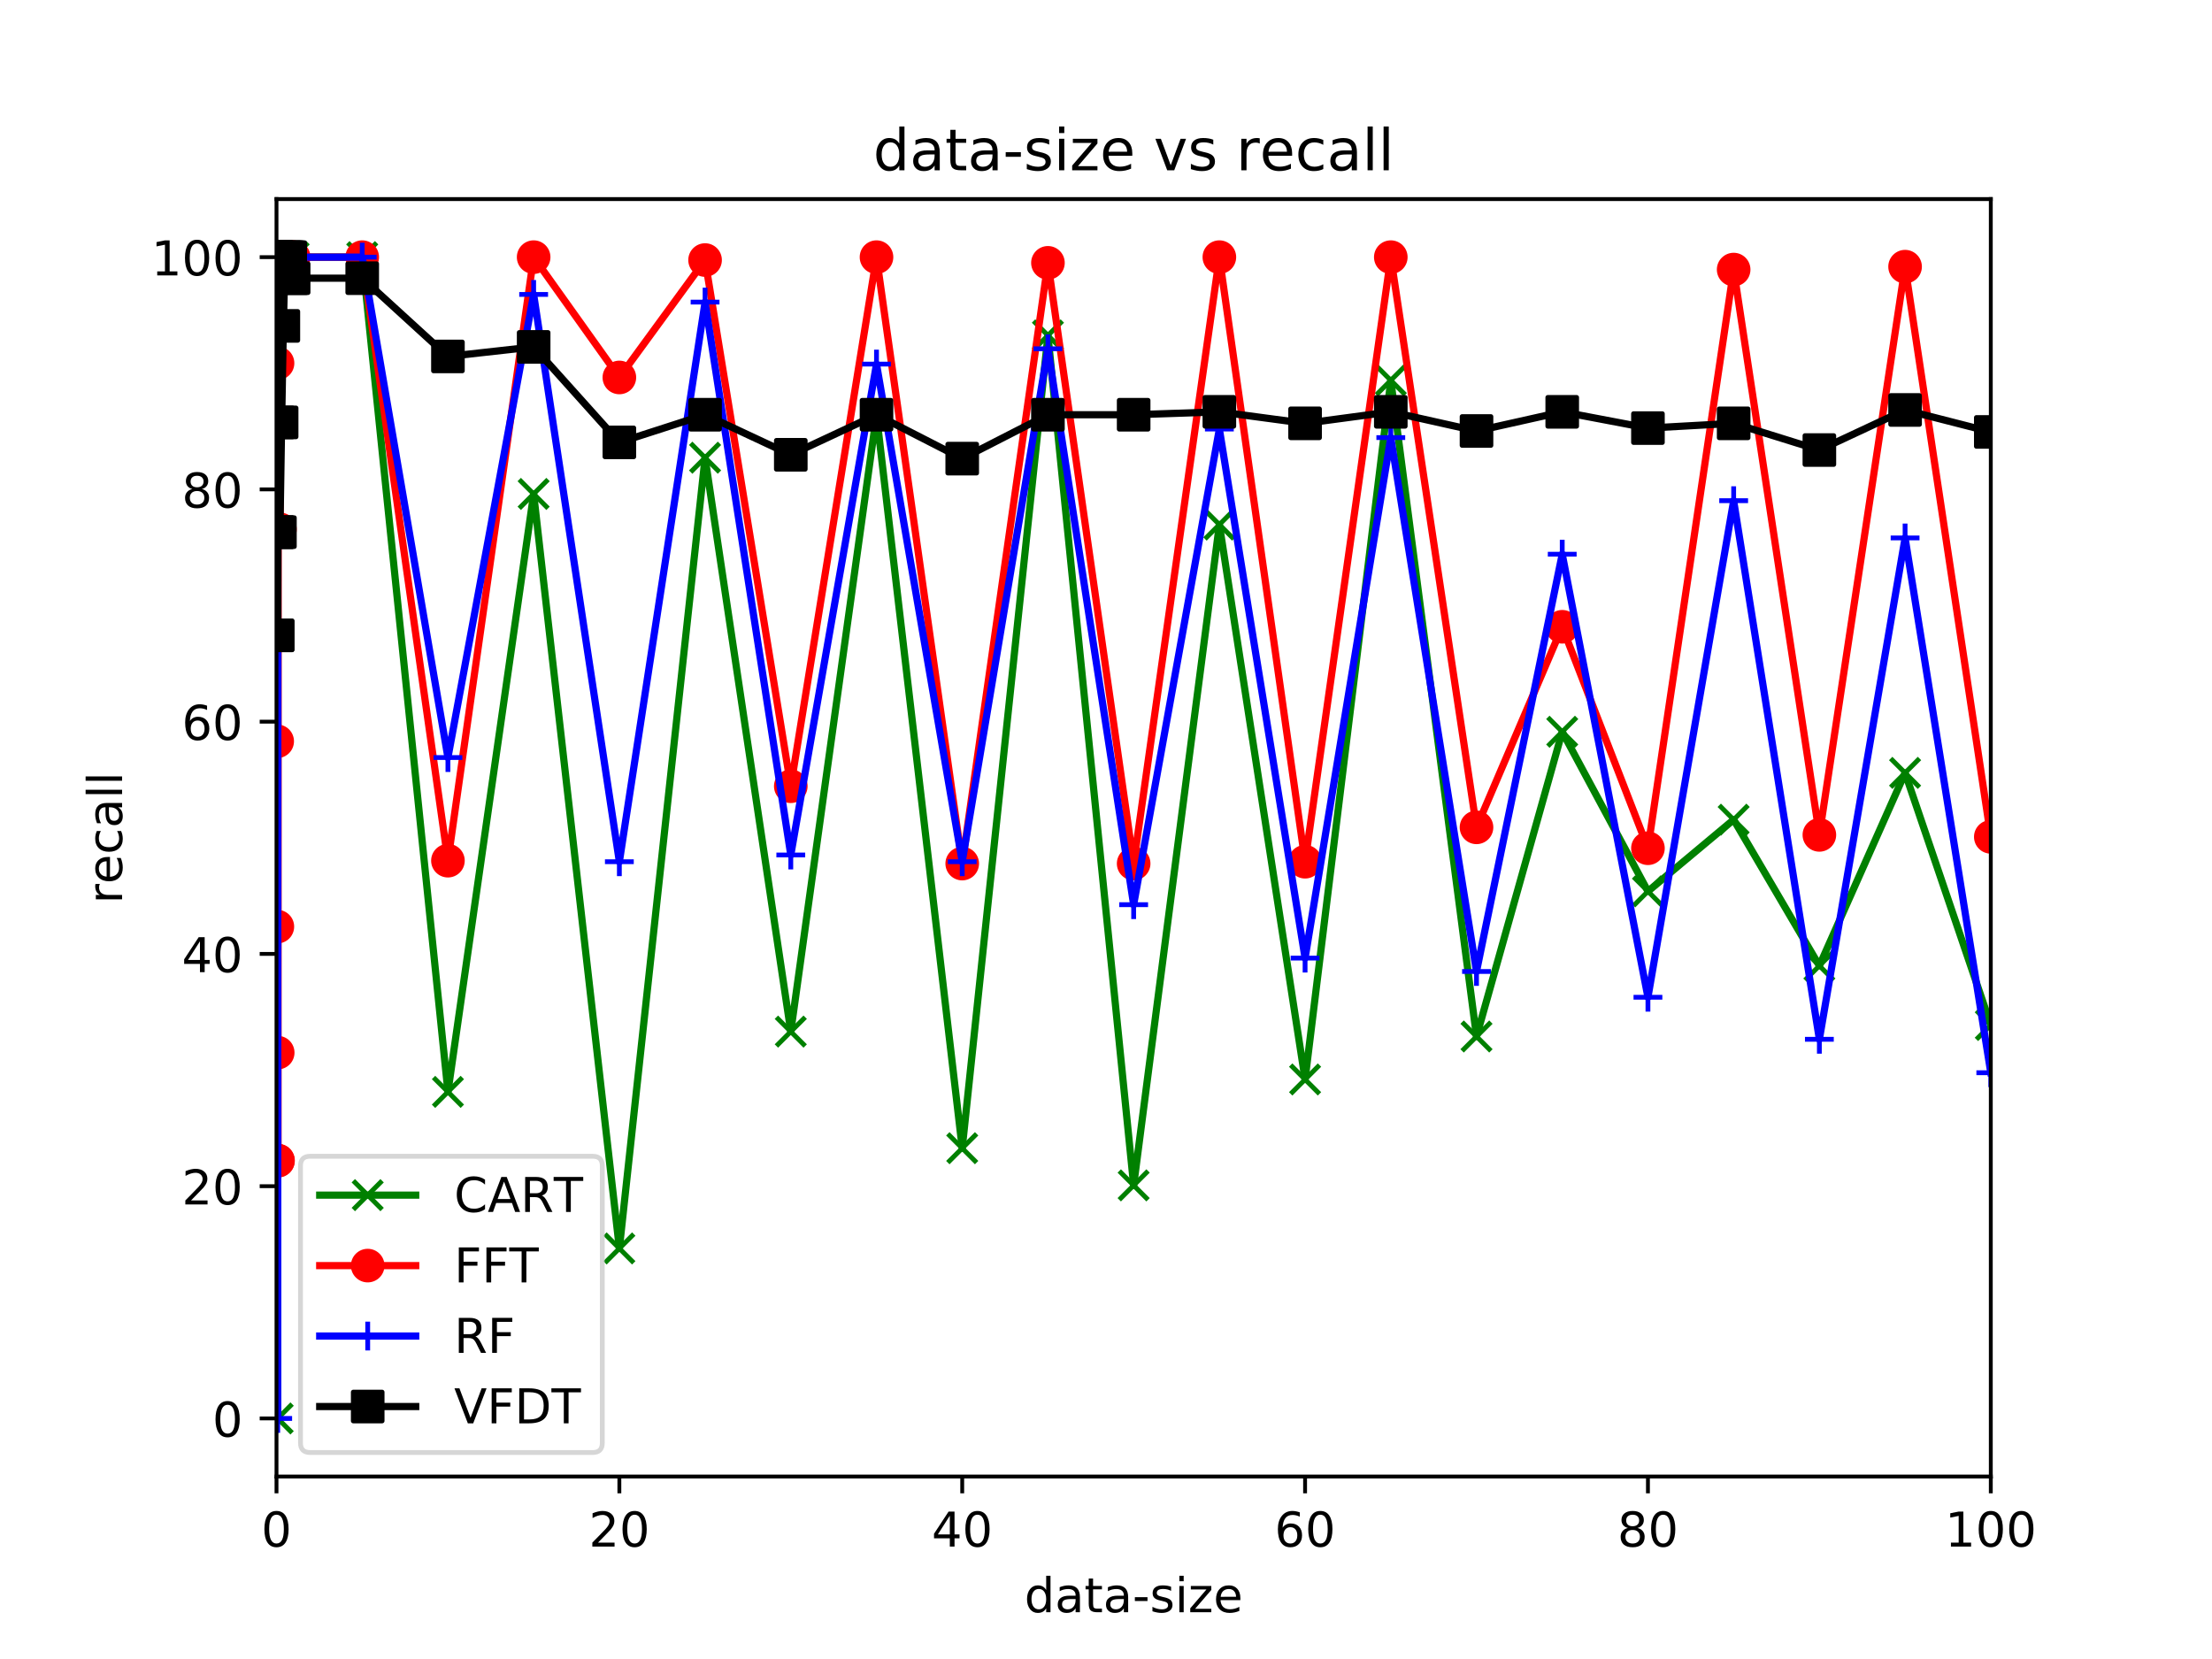 <?xml version="1.0" encoding="utf-8" standalone="no"?>
<!DOCTYPE svg PUBLIC "-//W3C//DTD SVG 1.1//EN"
  "http://www.w3.org/Graphics/SVG/1.1/DTD/svg11.dtd">
<!-- Created with matplotlib (https://matplotlib.org/) -->
<svg height="345.6pt" version="1.1" viewBox="0 0 460.8 345.6" width="460.8pt" xmlns="http://www.w3.org/2000/svg" xmlns:xlink="http://www.w3.org/1999/xlink">
 <defs>
  <style type="text/css">
*{stroke-linecap:butt;stroke-linejoin:round;}
  </style>
 </defs>
 <g id="figure_1">
  <g id="patch_1">
   <path d="M 0 345.6 
L 460.8 345.6 
L 460.8 0 
L 0 0 
z
" style="fill:#ffffff;"/>
  </g>
  <g id="axes_1">
   <g id="patch_2">
    <path d="M 57.6 307.584 
L 414.72 307.584 
L 414.72 41.472 
L 57.6 41.472 
z
" style="fill:#ffffff;"/>
   </g>
   <g id="matplotlib.axis_1">
    <g id="xtick_1">
     <g id="line2d_1">
      <defs>
       <path d="M 0 0 
L 0 3.5 
" id="m7867d76ad7" style="stroke:#000000;stroke-width:0.8;"/>
      </defs>
      <g>
       <use style="stroke:#000000;stroke-width:0.8;" x="57.6" xlink:href="#m7867d76ad7" y="307.584"/>
      </g>
     </g>
     <g id="text_1">
      <!-- 0 -->
      <defs>
       <path d="M 31.781 66.406 
Q 24.172 66.406 20.328 58.906 
Q 16.5 51.422 16.5 36.375 
Q 16.5 21.391 20.328 13.891 
Q 24.172 6.391 31.781 6.391 
Q 39.453 6.391 43.281 13.891 
Q 47.125 21.391 47.125 36.375 
Q 47.125 51.422 43.281 58.906 
Q 39.453 66.406 31.781 66.406 
z
M 31.781 74.219 
Q 44.047 74.219 50.516 64.516 
Q 56.984 54.828 56.984 36.375 
Q 56.984 17.969 50.516 8.266 
Q 44.047 -1.422 31.781 -1.422 
Q 19.531 -1.422 13.062 8.266 
Q 6.594 17.969 6.594 36.375 
Q 6.594 54.828 13.062 64.516 
Q 19.531 74.219 31.781 74.219 
z
" id="DejaVuSans-48"/>
      </defs>
      <g transform="translate(54.419 322.182)scale(0.1 -0.1)">
       <use xlink:href="#DejaVuSans-48"/>
      </g>
     </g>
    </g>
    <g id="xtick_2">
     <g id="line2d_2">
      <g>
       <use style="stroke:#000000;stroke-width:0.8;" x="129.024" xlink:href="#m7867d76ad7" y="307.584"/>
      </g>
     </g>
     <g id="text_2">
      <!-- 20 -->
      <defs>
       <path d="M 19.188 8.297 
L 53.609 8.297 
L 53.609 0 
L 7.328 0 
L 7.328 8.297 
Q 12.938 14.109 22.625 23.891 
Q 32.328 33.688 34.812 36.531 
Q 39.547 41.844 41.422 45.531 
Q 43.312 49.219 43.312 52.781 
Q 43.312 58.594 39.234 62.25 
Q 35.156 65.922 28.609 65.922 
Q 23.969 65.922 18.812 64.312 
Q 13.672 62.703 7.812 59.422 
L 7.812 69.391 
Q 13.766 71.781 18.938 73 
Q 24.125 74.219 28.422 74.219 
Q 39.75 74.219 46.484 68.547 
Q 53.219 62.891 53.219 53.422 
Q 53.219 48.922 51.531 44.891 
Q 49.859 40.875 45.406 35.406 
Q 44.188 33.984 37.641 27.219 
Q 31.109 20.453 19.188 8.297 
z
" id="DejaVuSans-50"/>
      </defs>
      <g transform="translate(122.662 322.182)scale(0.1 -0.1)">
       <use xlink:href="#DejaVuSans-50"/>
       <use x="63.623" xlink:href="#DejaVuSans-48"/>
      </g>
     </g>
    </g>
    <g id="xtick_3">
     <g id="line2d_3">
      <g>
       <use style="stroke:#000000;stroke-width:0.8;" x="200.448" xlink:href="#m7867d76ad7" y="307.584"/>
      </g>
     </g>
     <g id="text_3">
      <!-- 40 -->
      <defs>
       <path d="M 37.797 64.312 
L 12.891 25.391 
L 37.797 25.391 
z
M 35.203 72.906 
L 47.609 72.906 
L 47.609 25.391 
L 58.016 25.391 
L 58.016 17.188 
L 47.609 17.188 
L 47.609 0 
L 37.797 0 
L 37.797 17.188 
L 4.891 17.188 
L 4.891 26.703 
z
" id="DejaVuSans-52"/>
      </defs>
      <g transform="translate(194.085 322.182)scale(0.1 -0.1)">
       <use xlink:href="#DejaVuSans-52"/>
       <use x="63.623" xlink:href="#DejaVuSans-48"/>
      </g>
     </g>
    </g>
    <g id="xtick_4">
     <g id="line2d_4">
      <g>
       <use style="stroke:#000000;stroke-width:0.8;" x="271.872" xlink:href="#m7867d76ad7" y="307.584"/>
      </g>
     </g>
     <g id="text_4">
      <!-- 60 -->
      <defs>
       <path d="M 33.016 40.375 
Q 26.375 40.375 22.484 35.828 
Q 18.609 31.297 18.609 23.391 
Q 18.609 15.531 22.484 10.953 
Q 26.375 6.391 33.016 6.391 
Q 39.656 6.391 43.531 10.953 
Q 47.406 15.531 47.406 23.391 
Q 47.406 31.297 43.531 35.828 
Q 39.656 40.375 33.016 40.375 
z
M 52.594 71.297 
L 52.594 62.312 
Q 48.875 64.062 45.094 64.984 
Q 41.312 65.922 37.594 65.922 
Q 27.828 65.922 22.672 59.328 
Q 17.531 52.734 16.797 39.406 
Q 19.672 43.656 24.016 45.922 
Q 28.375 48.188 33.594 48.188 
Q 44.578 48.188 50.953 41.516 
Q 57.328 34.859 57.328 23.391 
Q 57.328 12.156 50.688 5.359 
Q 44.047 -1.422 33.016 -1.422 
Q 20.359 -1.422 13.672 8.266 
Q 6.984 17.969 6.984 36.375 
Q 6.984 53.656 15.188 63.938 
Q 23.391 74.219 37.203 74.219 
Q 40.922 74.219 44.703 73.484 
Q 48.484 72.75 52.594 71.297 
z
" id="DejaVuSans-54"/>
      </defs>
      <g transform="translate(265.51 322.182)scale(0.1 -0.1)">
       <use xlink:href="#DejaVuSans-54"/>
       <use x="63.623" xlink:href="#DejaVuSans-48"/>
      </g>
     </g>
    </g>
    <g id="xtick_5">
     <g id="line2d_5">
      <g>
       <use style="stroke:#000000;stroke-width:0.8;" x="343.296" xlink:href="#m7867d76ad7" y="307.584"/>
      </g>
     </g>
     <g id="text_5">
      <!-- 80 -->
      <defs>
       <path d="M 31.781 34.625 
Q 24.75 34.625 20.719 30.859 
Q 16.703 27.094 16.703 20.516 
Q 16.703 13.922 20.719 10.156 
Q 24.75 6.391 31.781 6.391 
Q 38.812 6.391 42.859 10.172 
Q 46.922 13.969 46.922 20.516 
Q 46.922 27.094 42.891 30.859 
Q 38.875 34.625 31.781 34.625 
z
M 21.922 38.812 
Q 15.578 40.375 12.031 44.719 
Q 8.5 49.078 8.5 55.328 
Q 8.5 64.062 14.719 69.141 
Q 20.953 74.219 31.781 74.219 
Q 42.672 74.219 48.875 69.141 
Q 55.078 64.062 55.078 55.328 
Q 55.078 49.078 51.531 44.719 
Q 48 40.375 41.703 38.812 
Q 48.828 37.156 52.797 32.312 
Q 56.781 27.484 56.781 20.516 
Q 56.781 9.906 50.312 4.234 
Q 43.844 -1.422 31.781 -1.422 
Q 19.734 -1.422 13.25 4.234 
Q 6.781 9.906 6.781 20.516 
Q 6.781 27.484 10.781 32.312 
Q 14.797 37.156 21.922 38.812 
z
M 18.312 54.391 
Q 18.312 48.734 21.844 45.562 
Q 25.391 42.391 31.781 42.391 
Q 38.141 42.391 41.719 45.562 
Q 45.312 48.734 45.312 54.391 
Q 45.312 60.062 41.719 63.234 
Q 38.141 66.406 31.781 66.406 
Q 25.391 66.406 21.844 63.234 
Q 18.312 60.062 18.312 54.391 
z
" id="DejaVuSans-56"/>
      </defs>
      <g transform="translate(336.933 322.182)scale(0.1 -0.1)">
       <use xlink:href="#DejaVuSans-56"/>
       <use x="63.623" xlink:href="#DejaVuSans-48"/>
      </g>
     </g>
    </g>
    <g id="xtick_6">
     <g id="line2d_6">
      <g>
       <use style="stroke:#000000;stroke-width:0.8;" x="414.72" xlink:href="#m7867d76ad7" y="307.584"/>
      </g>
     </g>
     <g id="text_6">
      <!-- 100 -->
      <defs>
       <path d="M 12.406 8.297 
L 28.516 8.297 
L 28.516 63.922 
L 10.984 60.406 
L 10.984 69.391 
L 28.422 72.906 
L 38.281 72.906 
L 38.281 8.297 
L 54.391 8.297 
L 54.391 0 
L 12.406 0 
z
" id="DejaVuSans-49"/>
      </defs>
      <g transform="translate(405.176 322.182)scale(0.1 -0.1)">
       <use xlink:href="#DejaVuSans-49"/>
       <use x="63.623" xlink:href="#DejaVuSans-48"/>
       <use x="127.246" xlink:href="#DejaVuSans-48"/>
      </g>
     </g>
    </g>
    <g id="text_7">
     <!-- data-size -->
     <defs>
      <path d="M 45.406 46.391 
L 45.406 75.984 
L 54.391 75.984 
L 54.391 0 
L 45.406 0 
L 45.406 8.203 
Q 42.578 3.328 38.25 0.953 
Q 33.938 -1.422 27.875 -1.422 
Q 17.969 -1.422 11.734 6.484 
Q 5.516 14.406 5.516 27.297 
Q 5.516 40.188 11.734 48.094 
Q 17.969 56 27.875 56 
Q 33.938 56 38.25 53.625 
Q 42.578 51.266 45.406 46.391 
z
M 14.797 27.297 
Q 14.797 17.391 18.875 11.75 
Q 22.953 6.109 30.078 6.109 
Q 37.203 6.109 41.297 11.75 
Q 45.406 17.391 45.406 27.297 
Q 45.406 37.203 41.297 42.844 
Q 37.203 48.484 30.078 48.484 
Q 22.953 48.484 18.875 42.844 
Q 14.797 37.203 14.797 27.297 
z
" id="DejaVuSans-100"/>
      <path d="M 34.281 27.484 
Q 23.391 27.484 19.188 25 
Q 14.984 22.516 14.984 16.5 
Q 14.984 11.719 18.141 8.906 
Q 21.297 6.109 26.703 6.109 
Q 34.188 6.109 38.703 11.406 
Q 43.219 16.703 43.219 25.484 
L 43.219 27.484 
z
M 52.203 31.203 
L 52.203 0 
L 43.219 0 
L 43.219 8.297 
Q 40.141 3.328 35.547 0.953 
Q 30.953 -1.422 24.312 -1.422 
Q 15.922 -1.422 10.953 3.297 
Q 6 8.016 6 15.922 
Q 6 25.141 12.172 29.828 
Q 18.359 34.516 30.609 34.516 
L 43.219 34.516 
L 43.219 35.406 
Q 43.219 41.609 39.141 45 
Q 35.062 48.391 27.688 48.391 
Q 23 48.391 18.547 47.266 
Q 14.109 46.141 10.016 43.891 
L 10.016 52.203 
Q 14.938 54.109 19.578 55.047 
Q 24.219 56 28.609 56 
Q 40.484 56 46.344 49.844 
Q 52.203 43.703 52.203 31.203 
z
" id="DejaVuSans-97"/>
      <path d="M 18.312 70.219 
L 18.312 54.688 
L 36.812 54.688 
L 36.812 47.703 
L 18.312 47.703 
L 18.312 18.016 
Q 18.312 11.328 20.141 9.422 
Q 21.969 7.516 27.594 7.516 
L 36.812 7.516 
L 36.812 0 
L 27.594 0 
Q 17.188 0 13.234 3.875 
Q 9.281 7.766 9.281 18.016 
L 9.281 47.703 
L 2.688 47.703 
L 2.688 54.688 
L 9.281 54.688 
L 9.281 70.219 
z
" id="DejaVuSans-116"/>
      <path d="M 4.891 31.391 
L 31.203 31.391 
L 31.203 23.391 
L 4.891 23.391 
z
" id="DejaVuSans-45"/>
      <path d="M 44.281 53.078 
L 44.281 44.578 
Q 40.484 46.531 36.375 47.5 
Q 32.281 48.484 27.875 48.484 
Q 21.188 48.484 17.844 46.438 
Q 14.5 44.391 14.5 40.281 
Q 14.5 37.156 16.891 35.375 
Q 19.281 33.594 26.516 31.984 
L 29.594 31.297 
Q 39.156 29.25 43.188 25.516 
Q 47.219 21.781 47.219 15.094 
Q 47.219 7.469 41.188 3.016 
Q 35.156 -1.422 24.609 -1.422 
Q 20.219 -1.422 15.453 -0.562 
Q 10.688 0.297 5.422 2 
L 5.422 11.281 
Q 10.406 8.688 15.234 7.391 
Q 20.062 6.109 24.812 6.109 
Q 31.156 6.109 34.562 8.281 
Q 37.984 10.453 37.984 14.406 
Q 37.984 18.062 35.516 20.016 
Q 33.062 21.969 24.703 23.781 
L 21.578 24.516 
Q 13.234 26.266 9.516 29.906 
Q 5.812 33.547 5.812 39.891 
Q 5.812 47.609 11.281 51.797 
Q 16.75 56 26.812 56 
Q 31.781 56 36.172 55.266 
Q 40.578 54.547 44.281 53.078 
z
" id="DejaVuSans-115"/>
      <path d="M 9.422 54.688 
L 18.406 54.688 
L 18.406 0 
L 9.422 0 
z
M 9.422 75.984 
L 18.406 75.984 
L 18.406 64.594 
L 9.422 64.594 
z
" id="DejaVuSans-105"/>
      <path d="M 5.516 54.688 
L 48.188 54.688 
L 48.188 46.484 
L 14.406 7.172 
L 48.188 7.172 
L 48.188 0 
L 4.297 0 
L 4.297 8.203 
L 38.094 47.516 
L 5.516 47.516 
z
" id="DejaVuSans-122"/>
      <path d="M 56.203 29.594 
L 56.203 25.203 
L 14.891 25.203 
Q 15.484 15.922 20.484 11.062 
Q 25.484 6.203 34.422 6.203 
Q 39.594 6.203 44.453 7.469 
Q 49.312 8.734 54.109 11.281 
L 54.109 2.781 
Q 49.266 0.734 44.188 -0.344 
Q 39.109 -1.422 33.891 -1.422 
Q 20.797 -1.422 13.156 6.188 
Q 5.516 13.812 5.516 26.812 
Q 5.516 40.234 12.766 48.109 
Q 20.016 56 32.328 56 
Q 43.359 56 49.781 48.891 
Q 56.203 41.797 56.203 29.594 
z
M 47.219 32.234 
Q 47.125 39.594 43.094 43.984 
Q 39.062 48.391 32.422 48.391 
Q 24.906 48.391 20.391 44.141 
Q 15.875 39.891 15.188 32.172 
z
" id="DejaVuSans-101"/>
     </defs>
     <g transform="translate(213.399 335.861)scale(0.1 -0.1)">
      <use xlink:href="#DejaVuSans-100"/>
      <use x="63.477" xlink:href="#DejaVuSans-97"/>
      <use x="124.756" xlink:href="#DejaVuSans-116"/>
      <use x="163.965" xlink:href="#DejaVuSans-97"/>
      <use x="225.244" xlink:href="#DejaVuSans-45"/>
      <use x="261.328" xlink:href="#DejaVuSans-115"/>
      <use x="313.428" xlink:href="#DejaVuSans-105"/>
      <use x="341.211" xlink:href="#DejaVuSans-122"/>
      <use x="393.701" xlink:href="#DejaVuSans-101"/>
     </g>
    </g>
   </g>
   <g id="matplotlib.axis_2">
    <g id="ytick_1">
     <g id="line2d_7">
      <defs>
       <path d="M 0 0 
L -3.5 0 
" id="m55bef85849" style="stroke:#000000;stroke-width:0.8;"/>
      </defs>
      <g>
       <use style="stroke:#000000;stroke-width:0.8;" x="57.6" xlink:href="#m55bef85849" y="295.488"/>
      </g>
     </g>
     <g id="text_8">
      <!-- 0 -->
      <g transform="translate(44.237 299.287)scale(0.1 -0.1)">
       <use xlink:href="#DejaVuSans-48"/>
      </g>
     </g>
    </g>
    <g id="ytick_2">
     <g id="line2d_8">
      <g>
       <use style="stroke:#000000;stroke-width:0.8;" x="57.6" xlink:href="#m55bef85849" y="247.104"/>
      </g>
     </g>
     <g id="text_9">
      <!-- 20 -->
      <g transform="translate(37.875 250.903)scale(0.1 -0.1)">
       <use xlink:href="#DejaVuSans-50"/>
       <use x="63.623" xlink:href="#DejaVuSans-48"/>
      </g>
     </g>
    </g>
    <g id="ytick_3">
     <g id="line2d_9">
      <g>
       <use style="stroke:#000000;stroke-width:0.8;" x="57.6" xlink:href="#m55bef85849" y="198.72"/>
      </g>
     </g>
     <g id="text_10">
      <!-- 40 -->
      <g transform="translate(37.875 202.519)scale(0.1 -0.1)">
       <use xlink:href="#DejaVuSans-52"/>
       <use x="63.623" xlink:href="#DejaVuSans-48"/>
      </g>
     </g>
    </g>
    <g id="ytick_4">
     <g id="line2d_10">
      <g>
       <use style="stroke:#000000;stroke-width:0.8;" x="57.6" xlink:href="#m55bef85849" y="150.336"/>
      </g>
     </g>
     <g id="text_11">
      <!-- 60 -->
      <g transform="translate(37.875 154.135)scale(0.1 -0.1)">
       <use xlink:href="#DejaVuSans-54"/>
       <use x="63.623" xlink:href="#DejaVuSans-48"/>
      </g>
     </g>
    </g>
    <g id="ytick_5">
     <g id="line2d_11">
      <g>
       <use style="stroke:#000000;stroke-width:0.8;" x="57.6" xlink:href="#m55bef85849" y="101.952"/>
      </g>
     </g>
     <g id="text_12">
      <!-- 80 -->
      <g transform="translate(37.875 105.751)scale(0.1 -0.1)">
       <use xlink:href="#DejaVuSans-56"/>
       <use x="63.623" xlink:href="#DejaVuSans-48"/>
      </g>
     </g>
    </g>
    <g id="ytick_6">
     <g id="line2d_12">
      <g>
       <use style="stroke:#000000;stroke-width:0.8;" x="57.6" xlink:href="#m55bef85849" y="53.568"/>
      </g>
     </g>
     <g id="text_13">
      <!-- 100 -->
      <g transform="translate(31.512 57.367)scale(0.1 -0.1)">
       <use xlink:href="#DejaVuSans-49"/>
       <use x="63.623" xlink:href="#DejaVuSans-48"/>
       <use x="127.246" xlink:href="#DejaVuSans-48"/>
      </g>
     </g>
    </g>
    <g id="text_14">
     <!-- recall -->
     <defs>
      <path d="M 41.109 46.297 
Q 39.594 47.172 37.812 47.578 
Q 36.031 48 33.891 48 
Q 26.266 48 22.188 43.047 
Q 18.109 38.094 18.109 28.812 
L 18.109 0 
L 9.078 0 
L 9.078 54.688 
L 18.109 54.688 
L 18.109 46.188 
Q 20.953 51.172 25.484 53.578 
Q 30.031 56 36.531 56 
Q 37.453 56 38.578 55.875 
Q 39.703 55.766 41.062 55.516 
z
" id="DejaVuSans-114"/>
      <path d="M 48.781 52.594 
L 48.781 44.188 
Q 44.969 46.297 41.141 47.344 
Q 37.312 48.391 33.406 48.391 
Q 24.656 48.391 19.812 42.844 
Q 14.984 37.312 14.984 27.297 
Q 14.984 17.281 19.812 11.734 
Q 24.656 6.203 33.406 6.203 
Q 37.312 6.203 41.141 7.25 
Q 44.969 8.297 48.781 10.406 
L 48.781 2.094 
Q 45.016 0.344 40.984 -0.531 
Q 36.969 -1.422 32.422 -1.422 
Q 20.062 -1.422 12.781 6.344 
Q 5.516 14.109 5.516 27.297 
Q 5.516 40.672 12.859 48.328 
Q 20.219 56 33.016 56 
Q 37.156 56 41.109 55.141 
Q 45.062 54.297 48.781 52.594 
z
" id="DejaVuSans-99"/>
      <path d="M 9.422 75.984 
L 18.406 75.984 
L 18.406 0 
L 9.422 0 
z
" id="DejaVuSans-108"/>
     </defs>
     <g transform="translate(25.433 188.25)rotate(-90)scale(0.1 -0.1)">
      <use xlink:href="#DejaVuSans-114"/>
      <use x="41.082" xlink:href="#DejaVuSans-101"/>
      <use x="102.605" xlink:href="#DejaVuSans-99"/>
      <use x="157.586" xlink:href="#DejaVuSans-97"/>
      <use x="218.865" xlink:href="#DejaVuSans-108"/>
      <use x="246.648" xlink:href="#DejaVuSans-108"/>
     </g>
    </g>
   </g>
   <g id="line2d_13">
    <path clip-path="url(#p35c6b203f6)" d="M 57.636 53.568 
L 57.671 53.568 
L 57.707 53.568 
L 57.743 53.568 
L 57.779 53.568 
L 57.814 53.568 
L 57.85 295.488 
L 57.886 53.568 
L 57.921 53.568 
L 57.957 53.568 
L 58.314 53.568 
L 58.671 53.568 
L 59.028 53.568 
L 59.386 53.568 
L 59.743 53.568 
L 60.1 53.568 
L 60.457 53.568 
L 60.814 53.568 
L 61.171 53.568 
L 75.456 53.568 
L 93.312 227.46 
L 111.168 102.895 
L 129.024 260.071 
L 146.88 95.348 
L 164.736 214.904 
L 182.592 86.397 
L 200.448 239.193 
L 218.304 69.873 
L 236.16 246.935 
L 254.016 109.282 
L 271.872 224.872 
L 289.728 79.236 
L 307.584 215.921 
L 325.44 152.441 
L 343.296 185.681 
L 361.152 170.754 
L 379.008 201.188 
L 396.864 161.005 
L 414.72 213.526 
" style="fill:none;stroke:#008000;stroke-linecap:square;stroke-width:1.5;"/>
    <defs>
     <path d="M -3 3 
L 3 -3 
M -3 -3 
L 3 3 
" id="m898287708b" style="stroke:#008000;"/>
    </defs>
    <g clip-path="url(#p35c6b203f6)">
     <use style="fill:#008000;stroke:#008000;" x="57.636" xlink:href="#m898287708b" y="53.568"/>
     <use style="fill:#008000;stroke:#008000;" x="57.671" xlink:href="#m898287708b" y="53.568"/>
     <use style="fill:#008000;stroke:#008000;" x="57.707" xlink:href="#m898287708b" y="53.568"/>
     <use style="fill:#008000;stroke:#008000;" x="57.743" xlink:href="#m898287708b" y="53.568"/>
     <use style="fill:#008000;stroke:#008000;" x="57.779" xlink:href="#m898287708b" y="53.568"/>
     <use style="fill:#008000;stroke:#008000;" x="57.814" xlink:href="#m898287708b" y="53.568"/>
     <use style="fill:#008000;stroke:#008000;" x="57.85" xlink:href="#m898287708b" y="295.488"/>
     <use style="fill:#008000;stroke:#008000;" x="57.886" xlink:href="#m898287708b" y="53.568"/>
     <use style="fill:#008000;stroke:#008000;" x="57.921" xlink:href="#m898287708b" y="53.568"/>
     <use style="fill:#008000;stroke:#008000;" x="57.957" xlink:href="#m898287708b" y="53.568"/>
     <use style="fill:#008000;stroke:#008000;" x="58.314" xlink:href="#m898287708b" y="53.568"/>
     <use style="fill:#008000;stroke:#008000;" x="58.671" xlink:href="#m898287708b" y="53.568"/>
     <use style="fill:#008000;stroke:#008000;" x="59.028" xlink:href="#m898287708b" y="53.568"/>
     <use style="fill:#008000;stroke:#008000;" x="59.386" xlink:href="#m898287708b" y="53.568"/>
     <use style="fill:#008000;stroke:#008000;" x="59.743" xlink:href="#m898287708b" y="53.568"/>
     <use style="fill:#008000;stroke:#008000;" x="60.1" xlink:href="#m898287708b" y="53.568"/>
     <use style="fill:#008000;stroke:#008000;" x="60.457" xlink:href="#m898287708b" y="53.568"/>
     <use style="fill:#008000;stroke:#008000;" x="60.814" xlink:href="#m898287708b" y="53.568"/>
     <use style="fill:#008000;stroke:#008000;" x="61.171" xlink:href="#m898287708b" y="53.568"/>
     <use style="fill:#008000;stroke:#008000;" x="75.456" xlink:href="#m898287708b" y="53.568"/>
     <use style="fill:#008000;stroke:#008000;" x="93.312" xlink:href="#m898287708b" y="227.46"/>
     <use style="fill:#008000;stroke:#008000;" x="111.168" xlink:href="#m898287708b" y="102.895"/>
     <use style="fill:#008000;stroke:#008000;" x="129.024" xlink:href="#m898287708b" y="260.071"/>
     <use style="fill:#008000;stroke:#008000;" x="146.88" xlink:href="#m898287708b" y="95.348"/>
     <use style="fill:#008000;stroke:#008000;" x="164.736" xlink:href="#m898287708b" y="214.904"/>
     <use style="fill:#008000;stroke:#008000;" x="182.592" xlink:href="#m898287708b" y="86.397"/>
     <use style="fill:#008000;stroke:#008000;" x="200.448" xlink:href="#m898287708b" y="239.193"/>
     <use style="fill:#008000;stroke:#008000;" x="218.304" xlink:href="#m898287708b" y="69.873"/>
     <use style="fill:#008000;stroke:#008000;" x="236.16" xlink:href="#m898287708b" y="246.935"/>
     <use style="fill:#008000;stroke:#008000;" x="254.016" xlink:href="#m898287708b" y="109.282"/>
     <use style="fill:#008000;stroke:#008000;" x="271.872" xlink:href="#m898287708b" y="224.872"/>
     <use style="fill:#008000;stroke:#008000;" x="289.728" xlink:href="#m898287708b" y="79.236"/>
     <use style="fill:#008000;stroke:#008000;" x="307.584" xlink:href="#m898287708b" y="215.921"/>
     <use style="fill:#008000;stroke:#008000;" x="325.44" xlink:href="#m898287708b" y="152.441"/>
     <use style="fill:#008000;stroke:#008000;" x="343.296" xlink:href="#m898287708b" y="185.681"/>
     <use style="fill:#008000;stroke:#008000;" x="361.152" xlink:href="#m898287708b" y="170.754"/>
     <use style="fill:#008000;stroke:#008000;" x="379.008" xlink:href="#m898287708b" y="201.188"/>
     <use style="fill:#008000;stroke:#008000;" x="396.864" xlink:href="#m898287708b" y="161.005"/>
     <use style="fill:#008000;stroke:#008000;" x="414.72" xlink:href="#m898287708b" y="213.526"/>
    </g>
   </g>
   <g id="line2d_14">
    <path clip-path="url(#p35c6b203f6)" d="M 57.636 53.568 
L 57.671 53.568 
L 57.707 53.568 
L 57.743 154.424 
L 57.779 193.035 
L 57.814 75.655 
L 57.85 219.283 
L 57.886 241.782 
L 57.921 241.782 
L 57.957 53.568 
L 58.314 110.274 
L 58.671 53.568 
L 59.028 53.568 
L 59.386 53.568 
L 59.743 53.568 
L 60.1 53.568 
L 60.457 53.568 
L 60.814 53.568 
L 61.171 53.568 
L 75.456 53.568 
L 93.312 179.294 
L 111.168 53.568 
L 129.024 78.631 
L 146.88 54.173 
L 164.736 163.787 
L 182.592 53.568 
L 200.448 179.899 
L 218.304 54.753 
L 236.16 179.899 
L 254.016 53.568 
L 271.872 179.512 
L 289.728 53.568 
L 307.584 172.351 
L 325.44 130.571 
L 343.296 176.705 
L 361.152 56.157 
L 379.008 173.923 
L 396.864 55.552 
L 414.72 174.334 
" style="fill:none;stroke:#ff0000;stroke-linecap:square;stroke-width:1.5;"/>
    <defs>
     <path d="M 0 3 
C 0.796 3 1.559 2.684 2.121 2.121 
C 2.684 1.559 3 0.796 3 0 
C 3 -0.796 2.684 -1.559 2.121 -2.121 
C 1.559 -2.684 0.796 -3 0 -3 
C -0.796 -3 -1.559 -2.684 -2.121 -2.121 
C -2.684 -1.559 -3 -0.796 -3 0 
C -3 0.796 -2.684 1.559 -2.121 2.121 
C -1.559 2.684 -0.796 3 0 3 
z
" id="md4243c7c8c" style="stroke:#ff0000;"/>
    </defs>
    <g clip-path="url(#p35c6b203f6)">
     <use style="fill:#ff0000;stroke:#ff0000;" x="57.636" xlink:href="#md4243c7c8c" y="53.568"/>
     <use style="fill:#ff0000;stroke:#ff0000;" x="57.671" xlink:href="#md4243c7c8c" y="53.568"/>
     <use style="fill:#ff0000;stroke:#ff0000;" x="57.707" xlink:href="#md4243c7c8c" y="53.568"/>
     <use style="fill:#ff0000;stroke:#ff0000;" x="57.743" xlink:href="#md4243c7c8c" y="154.424"/>
     <use style="fill:#ff0000;stroke:#ff0000;" x="57.779" xlink:href="#md4243c7c8c" y="193.035"/>
     <use style="fill:#ff0000;stroke:#ff0000;" x="57.814" xlink:href="#md4243c7c8c" y="75.655"/>
     <use style="fill:#ff0000;stroke:#ff0000;" x="57.85" xlink:href="#md4243c7c8c" y="219.283"/>
     <use style="fill:#ff0000;stroke:#ff0000;" x="57.886" xlink:href="#md4243c7c8c" y="241.782"/>
     <use style="fill:#ff0000;stroke:#ff0000;" x="57.921" xlink:href="#md4243c7c8c" y="241.782"/>
     <use style="fill:#ff0000;stroke:#ff0000;" x="57.957" xlink:href="#md4243c7c8c" y="53.568"/>
     <use style="fill:#ff0000;stroke:#ff0000;" x="58.314" xlink:href="#md4243c7c8c" y="110.274"/>
     <use style="fill:#ff0000;stroke:#ff0000;" x="58.671" xlink:href="#md4243c7c8c" y="53.568"/>
     <use style="fill:#ff0000;stroke:#ff0000;" x="59.028" xlink:href="#md4243c7c8c" y="53.568"/>
     <use style="fill:#ff0000;stroke:#ff0000;" x="59.386" xlink:href="#md4243c7c8c" y="53.568"/>
     <use style="fill:#ff0000;stroke:#ff0000;" x="59.743" xlink:href="#md4243c7c8c" y="53.568"/>
     <use style="fill:#ff0000;stroke:#ff0000;" x="60.1" xlink:href="#md4243c7c8c" y="53.568"/>
     <use style="fill:#ff0000;stroke:#ff0000;" x="60.457" xlink:href="#md4243c7c8c" y="53.568"/>
     <use style="fill:#ff0000;stroke:#ff0000;" x="60.814" xlink:href="#md4243c7c8c" y="53.568"/>
     <use style="fill:#ff0000;stroke:#ff0000;" x="61.171" xlink:href="#md4243c7c8c" y="53.568"/>
     <use style="fill:#ff0000;stroke:#ff0000;" x="75.456" xlink:href="#md4243c7c8c" y="53.568"/>
     <use style="fill:#ff0000;stroke:#ff0000;" x="93.312" xlink:href="#md4243c7c8c" y="179.294"/>
     <use style="fill:#ff0000;stroke:#ff0000;" x="111.168" xlink:href="#md4243c7c8c" y="53.568"/>
     <use style="fill:#ff0000;stroke:#ff0000;" x="129.024" xlink:href="#md4243c7c8c" y="78.631"/>
     <use style="fill:#ff0000;stroke:#ff0000;" x="146.88" xlink:href="#md4243c7c8c" y="54.173"/>
     <use style="fill:#ff0000;stroke:#ff0000;" x="164.736" xlink:href="#md4243c7c8c" y="163.787"/>
     <use style="fill:#ff0000;stroke:#ff0000;" x="182.592" xlink:href="#md4243c7c8c" y="53.568"/>
     <use style="fill:#ff0000;stroke:#ff0000;" x="200.448" xlink:href="#md4243c7c8c" y="179.899"/>
     <use style="fill:#ff0000;stroke:#ff0000;" x="218.304" xlink:href="#md4243c7c8c" y="54.753"/>
     <use style="fill:#ff0000;stroke:#ff0000;" x="236.16" xlink:href="#md4243c7c8c" y="179.899"/>
     <use style="fill:#ff0000;stroke:#ff0000;" x="254.016" xlink:href="#md4243c7c8c" y="53.568"/>
     <use style="fill:#ff0000;stroke:#ff0000;" x="271.872" xlink:href="#md4243c7c8c" y="179.512"/>
     <use style="fill:#ff0000;stroke:#ff0000;" x="289.728" xlink:href="#md4243c7c8c" y="53.568"/>
     <use style="fill:#ff0000;stroke:#ff0000;" x="307.584" xlink:href="#md4243c7c8c" y="172.351"/>
     <use style="fill:#ff0000;stroke:#ff0000;" x="325.44" xlink:href="#md4243c7c8c" y="130.571"/>
     <use style="fill:#ff0000;stroke:#ff0000;" x="343.296" xlink:href="#md4243c7c8c" y="176.705"/>
     <use style="fill:#ff0000;stroke:#ff0000;" x="361.152" xlink:href="#md4243c7c8c" y="56.157"/>
     <use style="fill:#ff0000;stroke:#ff0000;" x="379.008" xlink:href="#md4243c7c8c" y="173.923"/>
     <use style="fill:#ff0000;stroke:#ff0000;" x="396.864" xlink:href="#md4243c7c8c" y="55.552"/>
     <use style="fill:#ff0000;stroke:#ff0000;" x="414.72" xlink:href="#md4243c7c8c" y="174.334"/>
    </g>
   </g>
   <g id="line2d_15">
    <path clip-path="url(#p35c6b203f6)" d="M 57.636 53.568 
L 57.671 53.568 
L 57.707 53.568 
L 57.743 53.568 
L 57.779 53.568 
L 57.814 53.568 
L 57.85 295.488 
L 57.886 53.568 
L 57.921 53.568 
L 57.957 53.568 
L 58.314 53.568 
L 58.671 53.568 
L 59.028 53.568 
L 59.386 53.568 
L 59.743 53.568 
L 60.1 53.568 
L 60.457 53.568 
L 60.814 53.568 
L 61.171 53.568 
L 75.456 53.568 
L 93.312 157.811 
L 111.168 61.334 
L 129.024 179.512 
L 146.88 62.93 
L 164.736 178.108 
L 182.592 75.849 
L 200.448 179.512 
L 218.304 72.655 
L 236.16 188.463 
L 254.016 89.372 
L 271.872 199.591 
L 289.728 91.162 
L 307.584 202.373 
L 325.44 115.451 
L 343.296 207.744 
L 361.152 104.299 
L 379.008 216.501 
L 396.864 112.064 
L 414.72 223.468 
" style="fill:none;stroke:#0000ff;stroke-linecap:square;stroke-width:1.5;"/>
    <defs>
     <path d="M -3 0 
L 3 0 
M 0 3 
L 0 -3 
" id="m00a15e516f" style="stroke:#0000ff;"/>
    </defs>
    <g clip-path="url(#p35c6b203f6)">
     <use style="fill:#0000ff;stroke:#0000ff;" x="57.636" xlink:href="#m00a15e516f" y="53.568"/>
     <use style="fill:#0000ff;stroke:#0000ff;" x="57.671" xlink:href="#m00a15e516f" y="53.568"/>
     <use style="fill:#0000ff;stroke:#0000ff;" x="57.707" xlink:href="#m00a15e516f" y="53.568"/>
     <use style="fill:#0000ff;stroke:#0000ff;" x="57.743" xlink:href="#m00a15e516f" y="53.568"/>
     <use style="fill:#0000ff;stroke:#0000ff;" x="57.779" xlink:href="#m00a15e516f" y="53.568"/>
     <use style="fill:#0000ff;stroke:#0000ff;" x="57.814" xlink:href="#m00a15e516f" y="53.568"/>
     <use style="fill:#0000ff;stroke:#0000ff;" x="57.85" xlink:href="#m00a15e516f" y="295.488"/>
     <use style="fill:#0000ff;stroke:#0000ff;" x="57.886" xlink:href="#m00a15e516f" y="53.568"/>
     <use style="fill:#0000ff;stroke:#0000ff;" x="57.921" xlink:href="#m00a15e516f" y="53.568"/>
     <use style="fill:#0000ff;stroke:#0000ff;" x="57.957" xlink:href="#m00a15e516f" y="53.568"/>
     <use style="fill:#0000ff;stroke:#0000ff;" x="58.314" xlink:href="#m00a15e516f" y="53.568"/>
     <use style="fill:#0000ff;stroke:#0000ff;" x="58.671" xlink:href="#m00a15e516f" y="53.568"/>
     <use style="fill:#0000ff;stroke:#0000ff;" x="59.028" xlink:href="#m00a15e516f" y="53.568"/>
     <use style="fill:#0000ff;stroke:#0000ff;" x="59.386" xlink:href="#m00a15e516f" y="53.568"/>
     <use style="fill:#0000ff;stroke:#0000ff;" x="59.743" xlink:href="#m00a15e516f" y="53.568"/>
     <use style="fill:#0000ff;stroke:#0000ff;" x="60.1" xlink:href="#m00a15e516f" y="53.568"/>
     <use style="fill:#0000ff;stroke:#0000ff;" x="60.457" xlink:href="#m00a15e516f" y="53.568"/>
     <use style="fill:#0000ff;stroke:#0000ff;" x="60.814" xlink:href="#m00a15e516f" y="53.568"/>
     <use style="fill:#0000ff;stroke:#0000ff;" x="61.171" xlink:href="#m00a15e516f" y="53.568"/>
     <use style="fill:#0000ff;stroke:#0000ff;" x="75.456" xlink:href="#m00a15e516f" y="53.568"/>
     <use style="fill:#0000ff;stroke:#0000ff;" x="93.312" xlink:href="#m00a15e516f" y="157.811"/>
     <use style="fill:#0000ff;stroke:#0000ff;" x="111.168" xlink:href="#m00a15e516f" y="61.334"/>
     <use style="fill:#0000ff;stroke:#0000ff;" x="129.024" xlink:href="#m00a15e516f" y="179.512"/>
     <use style="fill:#0000ff;stroke:#0000ff;" x="146.88" xlink:href="#m00a15e516f" y="62.93"/>
     <use style="fill:#0000ff;stroke:#0000ff;" x="164.736" xlink:href="#m00a15e516f" y="178.108"/>
     <use style="fill:#0000ff;stroke:#0000ff;" x="182.592" xlink:href="#m00a15e516f" y="75.849"/>
     <use style="fill:#0000ff;stroke:#0000ff;" x="200.448" xlink:href="#m00a15e516f" y="179.512"/>
     <use style="fill:#0000ff;stroke:#0000ff;" x="218.304" xlink:href="#m00a15e516f" y="72.655"/>
     <use style="fill:#0000ff;stroke:#0000ff;" x="236.16" xlink:href="#m00a15e516f" y="188.463"/>
     <use style="fill:#0000ff;stroke:#0000ff;" x="254.016" xlink:href="#m00a15e516f" y="89.372"/>
     <use style="fill:#0000ff;stroke:#0000ff;" x="271.872" xlink:href="#m00a15e516f" y="199.591"/>
     <use style="fill:#0000ff;stroke:#0000ff;" x="289.728" xlink:href="#m00a15e516f" y="91.162"/>
     <use style="fill:#0000ff;stroke:#0000ff;" x="307.584" xlink:href="#m00a15e516f" y="202.373"/>
     <use style="fill:#0000ff;stroke:#0000ff;" x="325.44" xlink:href="#m00a15e516f" y="115.451"/>
     <use style="fill:#0000ff;stroke:#0000ff;" x="343.296" xlink:href="#m00a15e516f" y="207.744"/>
     <use style="fill:#0000ff;stroke:#0000ff;" x="361.152" xlink:href="#m00a15e516f" y="104.299"/>
     <use style="fill:#0000ff;stroke:#0000ff;" x="379.008" xlink:href="#m00a15e516f" y="216.501"/>
     <use style="fill:#0000ff;stroke:#0000ff;" x="396.864" xlink:href="#m00a15e516f" y="112.064"/>
     <use style="fill:#0000ff;stroke:#0000ff;" x="414.72" xlink:href="#m00a15e516f" y="223.468"/>
    </g>
   </g>
   <g id="line2d_16">
    <path clip-path="url(#p35c6b203f6)" d="M 57.636 53.568 
L 57.671 53.568 
L 57.707 53.568 
L 57.743 53.568 
L 57.779 53.568 
L 57.814 132.361 
L 57.85 132.361 
L 57.886 110.855 
L 57.921 110.855 
L 57.957 87.993 
L 58.314 110.855 
L 58.671 87.993 
L 59.028 67.89 
L 59.386 53.568 
L 59.743 53.568 
L 60.1 53.568 
L 60.457 53.568 
L 60.814 57.947 
L 61.171 57.947 
L 75.456 57.947 
L 93.312 74.252 
L 111.168 72.268 
L 129.024 92.154 
L 146.88 86.397 
L 164.736 94.743 
L 182.592 86.397 
L 200.448 95.541 
L 218.304 86.397 
L 236.16 86.397 
L 254.016 85.792 
L 271.872 88.187 
L 289.728 85.792 
L 307.584 89.783 
L 325.44 85.792 
L 343.296 89.179 
L 361.152 88.187 
L 379.008 93.751 
L 396.864 85.405 
L 414.72 89.977 
" style="fill:none;stroke:#000000;stroke-linecap:square;stroke-width:1.5;"/>
    <defs>
     <path d="M -3 3 
L 3 3 
L 3 -3 
L -3 -3 
z
" id="m15f0c2c8df" style="stroke:#000000;stroke-linejoin:miter;"/>
    </defs>
    <g clip-path="url(#p35c6b203f6)">
     <use style="stroke:#000000;stroke-linejoin:miter;" x="57.636" xlink:href="#m15f0c2c8df" y="53.568"/>
     <use style="stroke:#000000;stroke-linejoin:miter;" x="57.671" xlink:href="#m15f0c2c8df" y="53.568"/>
     <use style="stroke:#000000;stroke-linejoin:miter;" x="57.707" xlink:href="#m15f0c2c8df" y="53.568"/>
     <use style="stroke:#000000;stroke-linejoin:miter;" x="57.743" xlink:href="#m15f0c2c8df" y="53.568"/>
     <use style="stroke:#000000;stroke-linejoin:miter;" x="57.779" xlink:href="#m15f0c2c8df" y="53.568"/>
     <use style="stroke:#000000;stroke-linejoin:miter;" x="57.814" xlink:href="#m15f0c2c8df" y="132.361"/>
     <use style="stroke:#000000;stroke-linejoin:miter;" x="57.85" xlink:href="#m15f0c2c8df" y="132.361"/>
     <use style="stroke:#000000;stroke-linejoin:miter;" x="57.886" xlink:href="#m15f0c2c8df" y="110.855"/>
     <use style="stroke:#000000;stroke-linejoin:miter;" x="57.921" xlink:href="#m15f0c2c8df" y="110.855"/>
     <use style="stroke:#000000;stroke-linejoin:miter;" x="57.957" xlink:href="#m15f0c2c8df" y="87.993"/>
     <use style="stroke:#000000;stroke-linejoin:miter;" x="58.314" xlink:href="#m15f0c2c8df" y="110.855"/>
     <use style="stroke:#000000;stroke-linejoin:miter;" x="58.671" xlink:href="#m15f0c2c8df" y="87.993"/>
     <use style="stroke:#000000;stroke-linejoin:miter;" x="59.028" xlink:href="#m15f0c2c8df" y="67.89"/>
     <use style="stroke:#000000;stroke-linejoin:miter;" x="59.386" xlink:href="#m15f0c2c8df" y="53.568"/>
     <use style="stroke:#000000;stroke-linejoin:miter;" x="59.743" xlink:href="#m15f0c2c8df" y="53.568"/>
     <use style="stroke:#000000;stroke-linejoin:miter;" x="60.1" xlink:href="#m15f0c2c8df" y="53.568"/>
     <use style="stroke:#000000;stroke-linejoin:miter;" x="60.457" xlink:href="#m15f0c2c8df" y="53.568"/>
     <use style="stroke:#000000;stroke-linejoin:miter;" x="60.814" xlink:href="#m15f0c2c8df" y="57.947"/>
     <use style="stroke:#000000;stroke-linejoin:miter;" x="61.171" xlink:href="#m15f0c2c8df" y="57.947"/>
     <use style="stroke:#000000;stroke-linejoin:miter;" x="75.456" xlink:href="#m15f0c2c8df" y="57.947"/>
     <use style="stroke:#000000;stroke-linejoin:miter;" x="93.312" xlink:href="#m15f0c2c8df" y="74.252"/>
     <use style="stroke:#000000;stroke-linejoin:miter;" x="111.168" xlink:href="#m15f0c2c8df" y="72.268"/>
     <use style="stroke:#000000;stroke-linejoin:miter;" x="129.024" xlink:href="#m15f0c2c8df" y="92.154"/>
     <use style="stroke:#000000;stroke-linejoin:miter;" x="146.88" xlink:href="#m15f0c2c8df" y="86.397"/>
     <use style="stroke:#000000;stroke-linejoin:miter;" x="164.736" xlink:href="#m15f0c2c8df" y="94.743"/>
     <use style="stroke:#000000;stroke-linejoin:miter;" x="182.592" xlink:href="#m15f0c2c8df" y="86.397"/>
     <use style="stroke:#000000;stroke-linejoin:miter;" x="200.448" xlink:href="#m15f0c2c8df" y="95.541"/>
     <use style="stroke:#000000;stroke-linejoin:miter;" x="218.304" xlink:href="#m15f0c2c8df" y="86.397"/>
     <use style="stroke:#000000;stroke-linejoin:miter;" x="236.16" xlink:href="#m15f0c2c8df" y="86.397"/>
     <use style="stroke:#000000;stroke-linejoin:miter;" x="254.016" xlink:href="#m15f0c2c8df" y="85.792"/>
     <use style="stroke:#000000;stroke-linejoin:miter;" x="271.872" xlink:href="#m15f0c2c8df" y="88.187"/>
     <use style="stroke:#000000;stroke-linejoin:miter;" x="289.728" xlink:href="#m15f0c2c8df" y="85.792"/>
     <use style="stroke:#000000;stroke-linejoin:miter;" x="307.584" xlink:href="#m15f0c2c8df" y="89.783"/>
     <use style="stroke:#000000;stroke-linejoin:miter;" x="325.44" xlink:href="#m15f0c2c8df" y="85.792"/>
     <use style="stroke:#000000;stroke-linejoin:miter;" x="343.296" xlink:href="#m15f0c2c8df" y="89.179"/>
     <use style="stroke:#000000;stroke-linejoin:miter;" x="361.152" xlink:href="#m15f0c2c8df" y="88.187"/>
     <use style="stroke:#000000;stroke-linejoin:miter;" x="379.008" xlink:href="#m15f0c2c8df" y="93.751"/>
     <use style="stroke:#000000;stroke-linejoin:miter;" x="396.864" xlink:href="#m15f0c2c8df" y="85.405"/>
     <use style="stroke:#000000;stroke-linejoin:miter;" x="414.72" xlink:href="#m15f0c2c8df" y="89.977"/>
    </g>
   </g>
   <g id="patch_3">
    <path d="M 57.6 307.584 
L 57.6 41.472 
" style="fill:none;stroke:#000000;stroke-linecap:square;stroke-linejoin:miter;stroke-width:0.8;"/>
   </g>
   <g id="patch_4">
    <path d="M 414.72 307.584 
L 414.72 41.472 
" style="fill:none;stroke:#000000;stroke-linecap:square;stroke-linejoin:miter;stroke-width:0.8;"/>
   </g>
   <g id="patch_5">
    <path d="M 57.6 307.584 
L 414.72 307.584 
" style="fill:none;stroke:#000000;stroke-linecap:square;stroke-linejoin:miter;stroke-width:0.8;"/>
   </g>
   <g id="patch_6">
    <path d="M 57.6 41.472 
L 414.72 41.472 
" style="fill:none;stroke:#000000;stroke-linecap:square;stroke-linejoin:miter;stroke-width:0.8;"/>
   </g>
   <g id="text_15">
    <!-- data-size vs recall -->
    <defs>
     <path id="DejaVuSans-32"/>
     <path d="M 2.984 54.688 
L 12.5 54.688 
L 29.594 8.797 
L 46.688 54.688 
L 56.203 54.688 
L 35.688 0 
L 23.484 0 
z
" id="DejaVuSans-118"/>
    </defs>
    <g transform="translate(181.89 35.472)scale(0.12 -0.12)">
     <use xlink:href="#DejaVuSans-100"/>
     <use x="63.477" xlink:href="#DejaVuSans-97"/>
     <use x="124.756" xlink:href="#DejaVuSans-116"/>
     <use x="163.965" xlink:href="#DejaVuSans-97"/>
     <use x="225.244" xlink:href="#DejaVuSans-45"/>
     <use x="261.328" xlink:href="#DejaVuSans-115"/>
     <use x="313.428" xlink:href="#DejaVuSans-105"/>
     <use x="341.211" xlink:href="#DejaVuSans-122"/>
     <use x="393.701" xlink:href="#DejaVuSans-101"/>
     <use x="455.225" xlink:href="#DejaVuSans-32"/>
     <use x="487.012" xlink:href="#DejaVuSans-118"/>
     <use x="546.191" xlink:href="#DejaVuSans-115"/>
     <use x="598.291" xlink:href="#DejaVuSans-32"/>
     <use x="630.078" xlink:href="#DejaVuSans-114"/>
     <use x="671.16" xlink:href="#DejaVuSans-101"/>
     <use x="732.684" xlink:href="#DejaVuSans-99"/>
     <use x="787.664" xlink:href="#DejaVuSans-97"/>
     <use x="848.943" xlink:href="#DejaVuSans-108"/>
     <use x="876.727" xlink:href="#DejaVuSans-108"/>
    </g>
   </g>
   <g id="legend_1">
    <g id="patch_7">
     <path d="M 64.6 302.584 
L 123.469 302.584 
Q 125.469 302.584 125.469 300.584 
L 125.469 242.871 
Q 125.469 240.871 123.469 240.871 
L 64.6 240.871 
Q 62.6 240.871 62.6 242.871 
L 62.6 300.584 
Q 62.6 302.584 64.6 302.584 
z
" style="fill:#ffffff;opacity:0.8;stroke:#cccccc;stroke-linejoin:miter;"/>
    </g>
    <g id="line2d_17">
     <path d="M 66.6 248.97 
L 86.6 248.97 
" style="fill:none;stroke:#008000;stroke-linecap:square;stroke-width:1.5;"/>
    </g>
    <g id="line2d_18">
     <g>
      <use style="fill:#008000;stroke:#008000;" x="76.6" xlink:href="#m898287708b" y="248.97"/>
     </g>
    </g>
    <g id="text_16">
     <!-- CART -->
     <defs>
      <path d="M 64.406 67.281 
L 64.406 56.891 
Q 59.422 61.531 53.781 63.812 
Q 48.141 66.109 41.797 66.109 
Q 29.297 66.109 22.656 58.469 
Q 16.016 50.828 16.016 36.375 
Q 16.016 21.969 22.656 14.328 
Q 29.297 6.688 41.797 6.688 
Q 48.141 6.688 53.781 8.984 
Q 59.422 11.281 64.406 15.922 
L 64.406 5.609 
Q 59.234 2.094 53.438 0.328 
Q 47.656 -1.422 41.219 -1.422 
Q 24.656 -1.422 15.125 8.703 
Q 5.609 18.844 5.609 36.375 
Q 5.609 53.953 15.125 64.078 
Q 24.656 74.219 41.219 74.219 
Q 47.75 74.219 53.531 72.484 
Q 59.328 70.75 64.406 67.281 
z
" id="DejaVuSans-67"/>
      <path d="M 34.188 63.188 
L 20.797 26.906 
L 47.609 26.906 
z
M 28.609 72.906 
L 39.797 72.906 
L 67.578 0 
L 57.328 0 
L 50.688 18.703 
L 17.828 18.703 
L 11.188 0 
L 0.781 0 
z
" id="DejaVuSans-65"/>
      <path d="M 44.391 34.188 
Q 47.562 33.109 50.562 29.594 
Q 53.562 26.078 56.594 19.922 
L 66.609 0 
L 56 0 
L 46.688 18.703 
Q 43.062 26.031 39.672 28.422 
Q 36.281 30.812 30.422 30.812 
L 19.672 30.812 
L 19.672 0 
L 9.812 0 
L 9.812 72.906 
L 32.078 72.906 
Q 44.578 72.906 50.734 67.672 
Q 56.891 62.453 56.891 51.906 
Q 56.891 45.016 53.688 40.469 
Q 50.484 35.938 44.391 34.188 
z
M 19.672 64.797 
L 19.672 38.922 
L 32.078 38.922 
Q 39.203 38.922 42.844 42.219 
Q 46.484 45.516 46.484 51.906 
Q 46.484 58.297 42.844 61.547 
Q 39.203 64.797 32.078 64.797 
z
" id="DejaVuSans-82"/>
      <path d="M -0.297 72.906 
L 61.375 72.906 
L 61.375 64.594 
L 35.5 64.594 
L 35.5 0 
L 25.594 0 
L 25.594 64.594 
L -0.297 64.594 
z
" id="DejaVuSans-84"/>
     </defs>
     <g transform="translate(94.6 252.47)scale(0.1 -0.1)">
      <use xlink:href="#DejaVuSans-67"/>
      <use x="69.824" xlink:href="#DejaVuSans-65"/>
      <use x="138.232" xlink:href="#DejaVuSans-82"/>
      <use x="207.605" xlink:href="#DejaVuSans-84"/>
     </g>
    </g>
    <g id="line2d_19">
     <path d="M 66.6 263.648 
L 86.6 263.648 
" style="fill:none;stroke:#ff0000;stroke-linecap:square;stroke-width:1.5;"/>
    </g>
    <g id="line2d_20">
     <g>
      <use style="fill:#ff0000;stroke:#ff0000;" x="76.6" xlink:href="#md4243c7c8c" y="263.648"/>
     </g>
    </g>
    <g id="text_17">
     <!-- FFT -->
     <defs>
      <path d="M 9.812 72.906 
L 51.703 72.906 
L 51.703 64.594 
L 19.672 64.594 
L 19.672 43.109 
L 48.578 43.109 
L 48.578 34.812 
L 19.672 34.812 
L 19.672 0 
L 9.812 0 
z
" id="DejaVuSans-70"/>
     </defs>
     <g transform="translate(94.6 267.148)scale(0.1 -0.1)">
      <use xlink:href="#DejaVuSans-70"/>
      <use x="57.52" xlink:href="#DejaVuSans-70"/>
      <use x="115.023" xlink:href="#DejaVuSans-84"/>
     </g>
    </g>
    <g id="line2d_21">
     <path d="M 66.6 278.326 
L 86.6 278.326 
" style="fill:none;stroke:#0000ff;stroke-linecap:square;stroke-width:1.5;"/>
    </g>
    <g id="line2d_22">
     <g>
      <use style="fill:#0000ff;stroke:#0000ff;" x="76.6" xlink:href="#m00a15e516f" y="278.326"/>
     </g>
    </g>
    <g id="text_18">
     <!-- RF -->
     <g transform="translate(94.6 281.826)scale(0.1 -0.1)">
      <use xlink:href="#DejaVuSans-82"/>
      <use x="69.482" xlink:href="#DejaVuSans-70"/>
     </g>
    </g>
    <g id="line2d_23">
     <path d="M 66.6 293.004 
L 86.6 293.004 
" style="fill:none;stroke:#000000;stroke-linecap:square;stroke-width:1.5;"/>
    </g>
    <g id="line2d_24">
     <g>
      <use style="stroke:#000000;stroke-linejoin:miter;" x="76.6" xlink:href="#m15f0c2c8df" y="293.004"/>
     </g>
    </g>
    <g id="text_19">
     <!-- VFDT -->
     <defs>
      <path d="M 28.609 0 
L 0.781 72.906 
L 11.078 72.906 
L 34.188 11.531 
L 57.328 72.906 
L 67.578 72.906 
L 39.797 0 
z
" id="DejaVuSans-86"/>
      <path d="M 19.672 64.797 
L 19.672 8.109 
L 31.594 8.109 
Q 46.688 8.109 53.688 14.938 
Q 60.688 21.781 60.688 36.531 
Q 60.688 51.172 53.688 57.984 
Q 46.688 64.797 31.594 64.797 
z
M 9.812 72.906 
L 30.078 72.906 
Q 51.266 72.906 61.172 64.094 
Q 71.094 55.281 71.094 36.531 
Q 71.094 17.672 61.125 8.828 
Q 51.172 0 30.078 0 
L 9.812 0 
z
" id="DejaVuSans-68"/>
     </defs>
     <g transform="translate(94.6 296.504)scale(0.1 -0.1)">
      <use xlink:href="#DejaVuSans-86"/>
      <use x="68.408" xlink:href="#DejaVuSans-70"/>
      <use x="125.928" xlink:href="#DejaVuSans-68"/>
      <use x="202.93" xlink:href="#DejaVuSans-84"/>
     </g>
    </g>
   </g>
  </g>
 </g>
 <defs>
  <clipPath id="p35c6b203f6">
   <rect height="266.112" width="357.12" x="57.6" y="41.472"/>
  </clipPath>
 </defs>
</svg>
